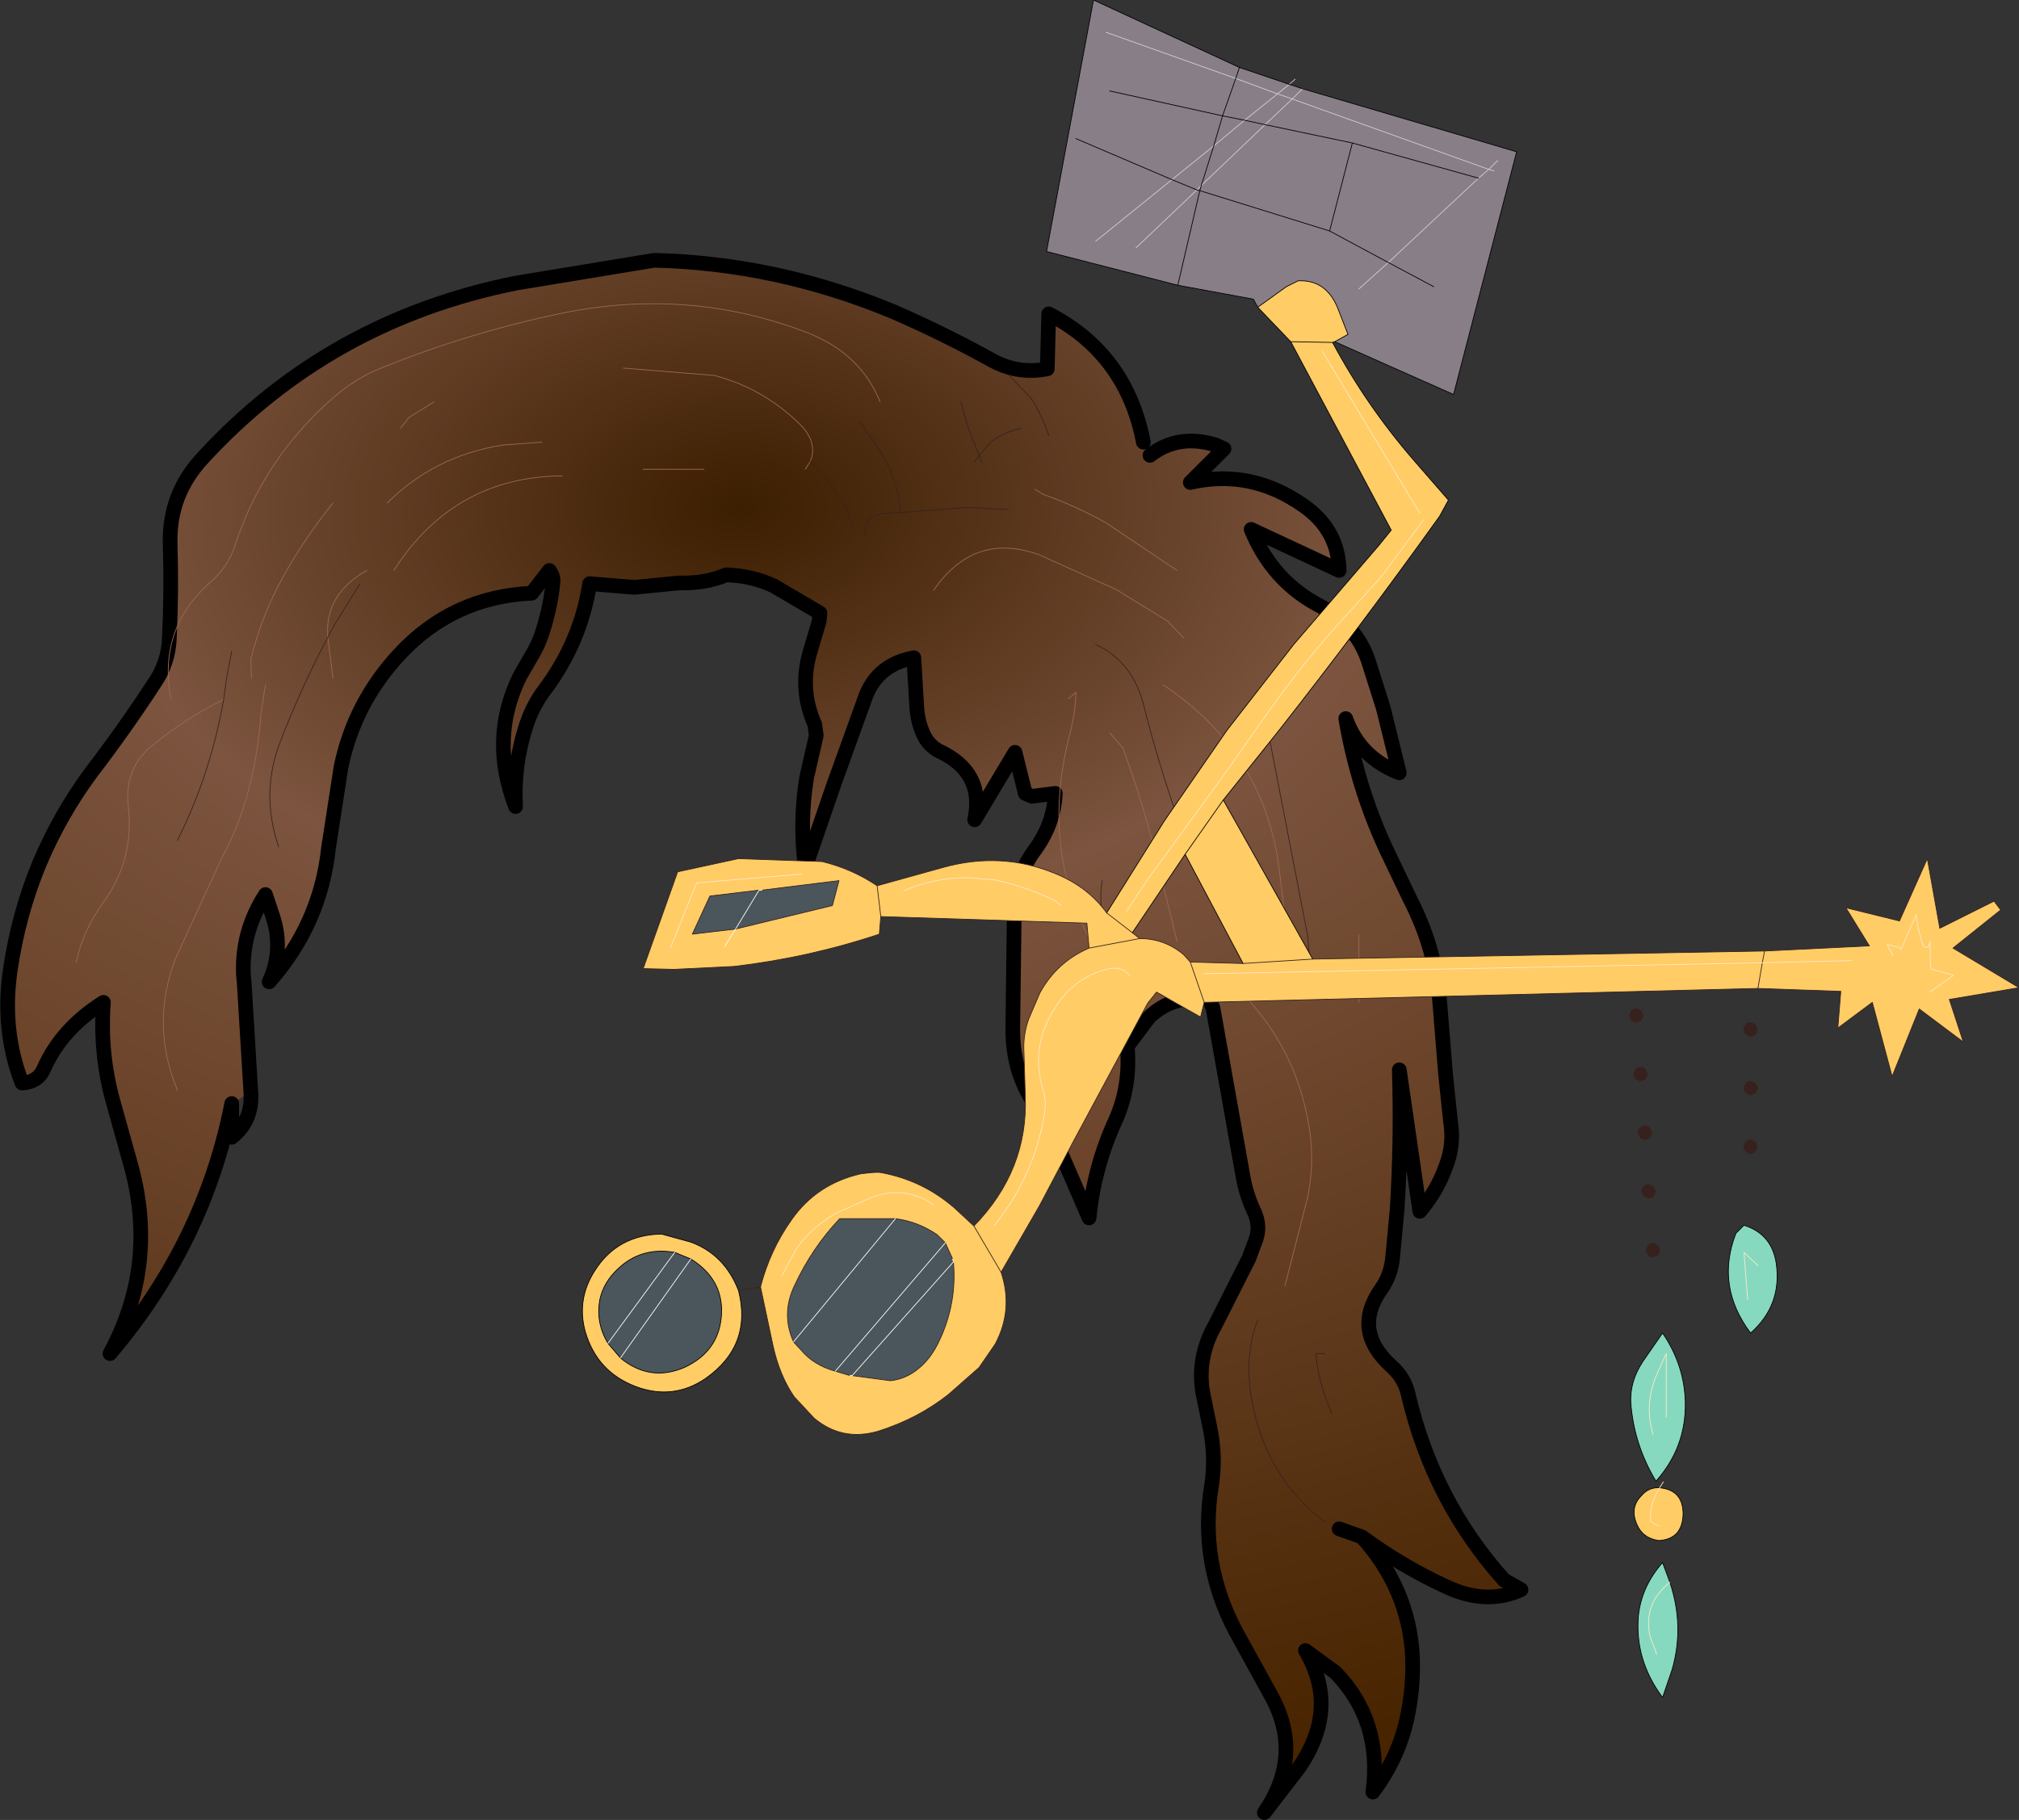 <?xml version="1.0" encoding="UTF-8" standalone="no"?>
<svg xmlns:xlink="http://www.w3.org/1999/xlink" height="124.1px" width="137.65px" xmlns="http://www.w3.org/2000/svg">
  <rect width="100%" height="100%" fill="#333333" stroke="none"/>
  <g transform="matrix(1.0, 0.0, 0.0, 1.0, 49.4, 66.05)">
    <path d="M-33.6 9.2 Q-35.45 18.65 -41.9 26.25 -38.55 20.05 -40.55 13.15 L-41.75 8.85 Q-42.6 5.65 -42.35 2.3 -45.2 4.1 -46.4 6.8 -46.8 7.75 -47.9 7.8 -49.3 4.2 -48.7 0.1 -48.15 -3.7 -46.7 -7.2 -45.3 -10.5 -43.2 -13.35 -40.9 -16.35 -38.85 -19.5 -37.9 -20.9 -37.85 -22.6 -37.7 -25.75 -37.8 -28.95 -37.9 -32.35 -35.55 -34.85 -26.95 -44.2 -14.2 -46.75 L-4.8 -48.3 Q3.55 -48.1 11.5 -44.8 14.95 -43.3 18.2 -41.5 20.0 -40.5 22.0 -40.9 L22.1 -44.65 Q27.4 -41.9 28.55 -35.9 L29.0 -35.0 Q30.95 -36.5 33.5 -35.7 L34.05 -35.45 31.75 -33.15 Q35.9 -34.1 39.5 -31.55 41.85 -29.9 41.9 -27.15 L35.9 -29.95 Q37.35 -26.4 40.65 -24.7 43.1 -23.4 43.9 -20.95 L44.9 -17.8 46.0 -13.35 Q43.3 -14.4 42.35 -17.05 43.15 -12.35 45.1 -8.15 L46.75 -4.7 Q48.45 -1.4 48.75 2.2 L49.15 7.15 49.5 10.5 Q49.75 12.05 49.15 13.55 48.55 15.2 47.4 16.55 L46.0 6.9 Q46.15 11.75 45.85 16.45 L45.55 19.65 Q45.45 20.85 44.8 21.8 42.75 24.65 45.45 27.1 46.35 27.9 46.6 29.0 48.3 36.3 53.15 41.7 L54.3 42.35 Q51.9 43.45 49.1 42.1 46.1 40.7 43.45 38.75 46.65 42.3 46.9 46.9 47.0 49.4 46.35 51.85 45.7 54.15 44.2 56.15 44.85 51.3 41.65 48.0 L39.6 46.5 Q41.95 50.45 39.15 54.5 L36.8 57.55 Q39.5 53.6 37.25 49.55 L34.8 45.1 Q32.35 40.4 33.2 35.25 33.5 33.3 33.1 31.35 L32.6 28.9 Q32.2 26.5 33.45 24.3 L35.75 19.75 36.25 18.4 Q36.55 17.45 36.05 16.45 35.55 15.35 35.35 14.2 L33.3 2.7 33.05 2.05 Q30.6 1.75 28.95 3.3 L27.45 5.3 Q27.7 8.0 26.65 10.35 25.2 13.5 24.85 17.0 L22.4 11.35 21.55 9.8 Q19.6 7.35 19.65 4.0 L19.75 -3.95 Q19.75 -6.1 21.05 -7.95 22.45 -9.8 22.55 -11.95 L20.95 -11.75 20.5 -11.95 19.8 -14.75 17.05 -10.15 Q17.75 -13.4 14.6 -14.85 14.05 -15.15 13.7 -15.7 13.15 -16.7 13.1 -17.9 L12.9 -21.2 Q10.5 -20.75 9.65 -18.65 L7.5 -12.7 5.5 -6.9 Q5.1 -10.0 5.6 -13.05 L6.25 -15.9 6.15 -16.65 Q5.1 -19.0 5.8 -21.5 L6.45 -23.7 6.5 -24.25 3.35 -26.1 Q1.85 -26.8 0.1 -26.85 -1.3 -26.25 -3.1 -26.3 L-6.15 -26.0 -9.2 -26.25 Q-9.8 -22.35 -12.2 -19.1 -13.05 -18.0 -13.5 -16.65 -14.4 -13.95 -14.25 -11.05 -16.05 -15.7 -13.95 -19.95 L-13.2 -21.25 Q-12.7 -22.05 -12.4 -23.0 -11.85 -24.75 -11.7 -26.35 -11.65 -26.75 -11.95 -27.15 L-13.15 -25.6 Q-18.55 -25.35 -22.2 -21.4 -25.25 -18.1 -26.15 -13.75 L-27.0 -8.25 Q-27.55 -3.05 -31.05 0.9 -30.05 -1.25 -30.8 -3.55 L-31.3 -5.05 Q-32.95 -2.5 -32.8 0.45 L-32.75 1.0 -32.3 8.4 -33.6 9.2 M31.3 -22.55 L30.2 -23.7 26.7 -25.85 21.5 -28.2 Q17.05 -29.85 14.25 -25.8 17.05 -29.85 21.5 -28.2 L26.7 -25.85 30.2 -23.7 31.3 -22.55 M30.85 -27.15 L26.0 -30.4 Q23.95 -31.55 21.7 -32.35 L21.15 -32.7 21.7 -32.35 Q23.95 -31.55 26.0 -30.4 L30.85 -27.15 M19.35 -40.5 L20.85 -38.95 Q21.65 -37.75 22.1 -36.35 21.65 -37.75 20.85 -38.95 L19.35 -40.5 M-6.9 -40.95 L-0.7 -40.45 Q2.55 -39.6 5.0 -37.25 6.4 -35.95 5.85 -34.6 L5.5 -34.05 5.85 -34.6 Q6.4 -35.95 5.0 -37.25 2.55 -39.6 -0.7 -40.45 L-6.9 -40.95 M19.35 -31.3 L16.55 -31.45 12.0 -31.1 11.05 -31.05 Q9.3 -30.95 9.65 -29.45 9.3 -30.95 11.05 -31.05 L12.0 -31.1 Q11.8 -33.75 10.15 -35.95 L9.2 -37.3 10.15 -35.95 Q11.8 -33.75 12.0 -31.1 L16.55 -31.45 19.35 -31.3 M17.05 -34.55 L17.35 -35.0 17.5 -34.55 17.35 -35.0 17.05 -34.55 M20.25 -36.85 Q19.1 -36.6 18.2 -35.95 L17.35 -35.0 16.6 -36.9 16.1 -38.65 16.6 -36.9 17.35 -35.0 18.2 -35.95 Q19.1 -36.6 20.25 -36.85 M8.75 -29.95 Q8.4 -31.65 7.0 -33.25 L5.85 -34.6 7.0 -33.25 Q8.4 -31.65 8.75 -29.95 M-37.75 -18.4 Q-38.65 -23.2 -35.05 -26.35 -33.85 -27.4 -33.4 -28.8 -31.45 -34.8 -26.6 -39.0 -25.1 -40.3 -23.3 -41.0 -17.35 -43.4 -11.05 -44.7 -2.45 -46.45 5.55 -43.4 9.25 -42.0 10.6 -38.65 9.25 -42.0 5.55 -43.4 -2.45 -46.45 -11.05 -44.7 -17.35 -43.4 -23.3 -41.0 -25.1 -40.3 -26.6 -39.0 -31.45 -34.8 -33.4 -28.8 -33.85 -27.4 -35.05 -26.35 -38.65 -23.2 -37.75 -18.4 M33.15 -5.55 Q31.55 -8.3 30.55 -11.25 29.45 -14.5 28.6 -17.85 27.85 -20.95 25.3 -22.1 27.85 -20.95 28.6 -17.85 29.45 -14.5 30.55 -11.25 31.55 -8.3 33.15 -5.55 M30.85 -1.85 L29.5 -7.35 Q28.55 -11.25 27.15 -15.05 L26.25 -16.1 27.15 -15.05 Q28.55 -11.25 29.5 -7.35 L30.85 -1.85 M26.7 0.9 Q21.2 -6.55 23.45 -15.65 23.95 -17.5 23.95 -18.85 L23.45 -18.4 23.95 -18.85 Q23.95 -17.5 23.45 -15.65 21.2 -6.55 26.7 0.9 M40.05 1.35 L39.75 -2.25 36.8 -17.5 39.75 -2.25 40.05 1.35 M29.45 1.35 L27.2 -1.0 Q25.25 -3.2 25.75 -6.0 25.25 -3.2 27.2 -1.0 L29.45 1.35 M-26.7 -31.75 Q-28.55 -29.45 -30.0 -26.9 -31.55 -24.15 -32.3 -21.1 L-32.25 -19.8 -32.3 -21.1 Q-31.55 -24.15 -30.0 -26.9 -28.55 -29.45 -26.7 -31.75 M-19.8 -38.65 L-21.5 -37.6 -22.1 -36.85 -21.5 -37.6 -19.8 -38.65 M-5.55 -34.05 L-4.6 -34.05 -1.4 -34.05 -4.6 -34.05 -5.55 -34.05 M-12.45 -35.9 L-15.15 -35.7 Q-19.8 -34.95 -23.0 -31.75 -19.8 -34.95 -15.15 -35.7 L-12.45 -35.9 M-44.2 -0.45 Q-43.75 -2.6 -42.3 -4.6 -40.25 -7.45 -40.65 -11.05 -40.95 -13.6 -39.1 -15.15 -36.8 -17.05 -34.15 -18.35 -36.8 -17.05 -39.1 -15.15 -40.95 -13.6 -40.65 -11.05 -40.25 -7.45 -42.3 -4.6 -43.75 -2.6 -44.2 -0.45 M38.65 0.0 L37.85 -6.45 Q36.95 -14.65 29.9 -19.35 36.95 -14.65 37.85 -6.45 L38.65 0.0 M-27.05 -22.6 L-26.6 -23.45 -24.85 -26.25 -26.6 -23.45 -27.05 -22.6 Q-28.9 -19.1 -30.3 -15.45 -31.65 -11.95 -30.4 -8.3 -31.65 -11.95 -30.3 -15.45 -28.9 -19.1 -27.05 -22.6 L-27.05 -22.55 -26.7 -19.8 -27.05 -22.55 -27.05 -22.6 Q-27.3 -25.5 -24.4 -27.15 -27.3 -25.5 -27.05 -22.6 M-33.6 -21.65 L-33.95 -19.8 -34.15 -18.35 -33.95 -19.8 -33.6 -21.65 M-31.3 -19.35 L-31.6 -17.5 Q-31.75 -15.2 -32.25 -13.0 -32.9 -10.1 -34.3 -7.5 L-37.45 -0.65 Q-39.15 3.85 -37.3 8.3 -39.15 3.85 -37.45 -0.65 L-34.3 -7.5 Q-32.9 -10.1 -32.25 -13.0 -31.75 -15.2 -31.6 -17.5 L-31.3 -19.35 M-34.15 -18.35 Q-35.05 -13.25 -37.3 -8.75 -35.05 -13.25 -34.15 -18.35 M43.25 -2.3 L43.25 0.0 43.25 2.3 43.25 0.0 43.25 -2.3 M-11.05 -33.6 Q-18.45 -33.55 -22.55 -27.15 -18.45 -33.55 -11.05 -33.6 M41.9 38.2 L43.45 38.75 41.9 38.2 M38.2 21.65 L39.75 15.6 Q40.3 12.9 39.75 10.25 38.85 5.45 35.45 1.85 38.85 5.45 39.75 10.25 40.3 12.9 39.75 15.6 L38.2 21.65 M41.4 30.35 Q40.5 28.3 40.3 26.25 L40.95 26.25 40.3 26.25 Q40.5 28.3 41.4 30.35 M40.95 37.75 Q36.9 34.7 35.95 29.45 35.4 26.4 36.35 23.95 35.4 26.4 35.95 29.45 36.9 34.7 40.95 37.75" fill="url(#gradient0)" fill-rule="evenodd" stroke="none"/>
    <path d="M-33.6 9.2 Q-35.45 18.65 -41.9 26.25 -38.55 20.05 -40.55 13.15 L-41.75 8.85 Q-42.6 5.65 -42.35 2.3 -45.2 4.1 -46.4 6.8 -46.8 7.75 -47.9 7.8 -49.3 4.2 -48.7 0.1 -48.15 -3.7 -46.7 -7.2 -45.3 -10.5 -43.2 -13.35 -40.9 -16.35 -38.85 -19.5 -37.9 -20.9 -37.85 -22.6 -37.7 -25.75 -37.8 -28.95 -37.9 -32.35 -35.55 -34.85 -26.95 -44.2 -14.2 -46.75 L-4.8 -48.3 Q3.55 -48.1 11.5 -44.8 14.95 -43.3 18.2 -41.5 20.0 -40.5 22.0 -40.9 L22.1 -44.65 Q27.4 -41.9 28.55 -35.9 M29.0 -35.0 Q30.95 -36.5 33.5 -35.7 L34.05 -35.45 31.75 -33.15 Q35.9 -34.1 39.5 -31.55 41.85 -29.9 41.9 -27.15 L35.9 -29.95 Q37.35 -26.4 40.65 -24.7 43.1 -23.4 43.9 -20.95 L44.9 -17.8 46.0 -13.35 Q43.3 -14.4 42.35 -17.05 43.15 -12.35 45.1 -8.15 L46.75 -4.7 Q48.45 -1.4 48.75 2.2 L49.15 7.15 49.5 10.5 Q49.75 12.05 49.15 13.55 48.55 15.2 47.4 16.55 L46.0 6.9 Q46.15 11.75 45.85 16.45 L45.55 19.65 Q45.45 20.85 44.8 21.8 42.75 24.65 45.45 27.1 46.35 27.9 46.6 29.0 48.3 36.3 53.15 41.7 L54.3 42.35 Q51.9 43.45 49.1 42.1 46.1 40.7 43.45 38.75 46.65 42.3 46.9 46.9 47.0 49.4 46.35 51.85 45.7 54.15 44.2 56.15 44.85 51.3 41.65 48.0 L39.6 46.5 Q41.95 50.45 39.15 54.5 L36.8 57.55 Q39.5 53.6 37.25 49.55 L34.8 45.1 Q32.35 40.4 33.2 35.25 33.5 33.3 33.1 31.35 L32.6 28.9 Q32.2 26.5 33.45 24.3 L35.75 19.75 36.25 18.4 Q36.55 17.45 36.05 16.45 35.55 15.35 35.35 14.2 L33.3 2.7 33.05 2.05 Q30.6 1.75 28.95 3.3 L27.45 5.3 Q27.7 8.0 26.65 10.35 25.2 13.5 24.85 17.0 L22.4 11.35 21.55 9.8 Q19.6 7.35 19.65 4.0 L19.75 -3.95 Q19.75 -6.1 21.05 -7.95 22.45 -9.8 22.55 -11.95 L20.95 -11.75 20.5 -11.95 19.8 -14.75 17.05 -10.15 Q17.75 -13.4 14.6 -14.85 14.05 -15.15 13.7 -15.7 13.15 -16.7 13.1 -17.9 L12.9 -21.2 Q10.5 -20.75 9.65 -18.65 L7.5 -12.7 5.5 -6.9 Q5.1 -10.0 5.6 -13.05 L6.25 -15.9 6.15 -16.65 Q5.1 -19.0 5.8 -21.5 L6.45 -23.7 6.5 -24.25 3.35 -26.1 Q1.85 -26.8 0.1 -26.85 -1.3 -26.25 -3.1 -26.3 L-6.15 -26.0 -9.2 -26.25 Q-9.8 -22.35 -12.2 -19.1 -13.05 -18.0 -13.5 -16.65 -14.4 -13.95 -14.25 -11.05 -16.05 -15.7 -13.95 -19.95 L-13.2 -21.25 Q-12.7 -22.05 -12.4 -23.0 -11.85 -24.75 -11.7 -26.35 -11.65 -26.75 -11.95 -27.15 L-13.15 -25.6 Q-18.55 -25.35 -22.2 -21.4 -25.25 -18.1 -26.15 -13.75 L-27.0 -8.25 Q-27.55 -3.05 -31.05 0.9 -30.05 -1.25 -30.8 -3.55 L-31.3 -5.05 Q-32.95 -2.5 -32.8 0.45 L-32.75 1.0 -32.3 8.4 Q-32.15 10.35 -33.6 11.5 L-33.6 9.2 M43.45 38.75 L41.9 38.2" fill="none" stroke="#000000" stroke-linecap="round" stroke-linejoin="round" stroke-width="1.0"/>
    <path d="M21.15 -32.7 L21.7 -32.35 Q23.95 -31.55 26.0 -30.4 L30.85 -27.15 M14.25 -25.8 Q17.05 -29.85 21.5 -28.2 L26.7 -25.85 30.2 -23.7 31.3 -22.55 M5.5 -34.05 L5.85 -34.6 Q6.4 -35.95 5.0 -37.25 2.55 -39.6 -0.7 -40.45 L-6.9 -40.95 M10.6 -38.65 Q9.25 -42.0 5.55 -43.4 -2.45 -46.45 -11.05 -44.7 -17.35 -43.4 -23.3 -41.0 -25.1 -40.3 -26.6 -39.0 -31.45 -34.8 -33.4 -28.8 -33.85 -27.4 -35.05 -26.35 -38.65 -23.2 -37.75 -18.4 M23.45 -18.4 L23.95 -18.85 Q23.95 -17.5 23.45 -15.65 21.2 -6.55 26.7 0.9 M26.25 -16.1 L27.15 -15.05 Q28.55 -11.25 29.5 -7.35 L30.85 -1.85 M29.9 -19.35 Q36.95 -14.65 37.85 -6.45 L38.65 0.0 M-34.15 -18.35 Q-36.8 -17.05 -39.1 -15.15 -40.95 -13.6 -40.65 -11.05 -40.25 -7.45 -42.3 -4.6 -43.75 -2.6 -44.2 -0.45 M-23.0 -31.75 Q-19.8 -34.95 -15.15 -35.7 L-12.45 -35.9 M-1.4 -34.05 L-4.6 -34.05 -5.55 -34.05 M-22.1 -36.85 L-21.5 -37.6 -19.8 -38.65 M-32.25 -19.8 L-32.3 -21.1 Q-31.55 -24.15 -30.0 -26.9 -28.55 -29.45 -26.7 -31.75 M-27.05 -22.6 L-27.05 -22.55 -26.7 -19.8 M-37.3 8.3 Q-39.15 3.85 -37.45 -0.65 L-34.3 -7.5 Q-32.9 -10.1 -32.25 -13.0 -31.75 -15.2 -31.6 -17.5 L-31.3 -19.35 M-22.55 -27.15 Q-18.45 -33.55 -11.05 -33.6 M-24.4 -27.15 Q-27.3 -25.5 -27.05 -22.6 M43.25 2.3 L43.25 0.0 43.25 -2.3 M35.45 1.85 Q38.85 5.45 39.75 10.25 40.3 12.9 39.75 15.6 L38.2 21.65" fill="none" stroke="#a06752" stroke-linecap="round" stroke-linejoin="round" stroke-width="0.05"/>
    <path d="M22.1 -36.35 Q21.65 -37.75 20.85 -38.95 L19.35 -40.5 M5.85 -34.6 L7.0 -33.25 Q8.4 -31.65 8.75 -29.95 M16.1 -38.65 L16.6 -36.9 17.35 -35.0 18.2 -35.95 Q19.1 -36.6 20.25 -36.85 M17.5 -34.55 L17.35 -35.0 17.05 -34.55 M9.65 -29.45 Q9.3 -30.95 11.05 -31.05 L12.0 -31.1 Q11.8 -33.75 10.15 -35.95 L9.2 -37.3 M12.0 -31.1 L16.55 -31.45 19.35 -31.3 M25.3 -22.1 Q27.85 -20.95 28.6 -17.85 29.45 -14.5 30.55 -11.25 31.55 -8.3 33.15 -5.55 M25.75 -6.0 Q25.25 -3.2 27.2 -1.0 L29.45 1.35 M36.8 -17.5 L39.75 -2.25 40.05 1.35 M-27.05 -22.6 Q-28.9 -19.1 -30.3 -15.45 -31.65 -11.95 -30.4 -8.3 M-24.85 -26.25 L-26.6 -23.45 -27.05 -22.6 M-34.15 -18.35 L-33.95 -19.8 -33.6 -21.65 M-37.3 -8.75 Q-35.05 -13.25 -34.15 -18.35 M36.35 23.95 Q35.4 26.4 35.95 29.45 36.9 34.7 40.95 37.75 M40.95 26.25 L40.3 26.25 Q40.5 28.3 41.4 30.35" fill="none" stroke="#37211e" stroke-linecap="round" stroke-linejoin="round" stroke-width="0.05"/>
    <path d="M51.4 -53.9 L42.8 -56.3 36.85 -57.55 42.8 -56.3 51.4 -53.9 52.1 -54.5 38.7 -59.3 36.85 -57.55 38.7 -59.3 52.1 -54.5 51.4 -53.9 45.25 -48.15 51.4 -53.9 M35.45 -57.85 L36.85 -57.55 35.45 -57.85 33.35 -56.1 35.45 -57.85 33.95 -58.15 34.85 -60.7 33.95 -58.15 35.45 -57.85 37.7 -59.65 34.85 -60.7 26.0 -63.85 34.85 -60.7 37.7 -59.65 35.45 -57.85 M32.5 -53.4 L33.35 -56.1 32.5 -53.4 36.85 -57.55 32.5 -53.4 32.4 -53.05 41.25 -50.3 42.8 -56.3 41.25 -50.3 32.4 -53.05 32.5 -53.4 32.2 -53.1 32.5 -53.4 M52.45 -54.4 L52.1 -54.5 52.7 -55.1 52.1 -54.5 52.45 -54.4 M38.5 -60.3 L39.4 -60.0 38.7 -59.3 37.7 -59.65 38.5 -60.3 37.7 -59.65 38.7 -59.3 39.4 -60.0 54.0 -55.7 49.7 -39.15 41.6 -42.75 42.5 -43.25 41.8 -45.05 Q41.0 -47.0 39.1 -46.9 L38.3 -46.5 36.35 -45.1 36.05 -45.65 30.9 -46.6 21.95 -48.9 25.15 -66.05 35.1 -61.45 38.5 -60.3 M33.35 -56.1 L33.95 -58.15 33.35 -56.1 30.5 -53.8 33.35 -56.1 M32.2 -53.1 L30.5 -53.8 32.2 -53.1 32.4 -53.05 30.9 -46.6 32.4 -53.05 32.2 -53.1 28.05 -49.15 32.2 -53.1 M34.85 -60.7 L35.1 -61.45 34.85 -60.7 M23.95 -56.6 L30.5 -53.8 23.95 -56.6 M25.3 -49.6 L30.5 -53.8 25.3 -49.6 M26.25 -59.85 L33.95 -58.15 26.25 -59.85 M45.25 -48.15 L48.35 -46.5 45.25 -48.15 43.25 -46.35 45.25 -48.15 41.25 -50.3 45.25 -48.15" fill="#887e88" fill-rule="evenodd" stroke="none"/>
    <path d="M41.6 -42.75 L41.45 -42.7 Q43.75 -38.4 47.0 -34.65 L49.35 -31.95 48.75 -30.85 Q43.45 -23.45 37.8 -16.25 L34.0 -11.5 40.1 -0.65 70.9 -1.2 78.05 -1.55 76.45 -4.15 80.1 -3.25 82.0 -7.5 82.85 -2.75 86.55 -4.6 87.0 -4.0 83.75 -1.4 88.25 1.3 83.5 2.1 84.45 5.0 81.45 2.75 79.6 7.35 78.25 2.3 75.9 4.05 76.1 1.55 70.45 1.35 32.7 2.3 32.45 3.3 29.45 1.6 28.85 2.35 23.85 11.65 21.45 16.2 18.85 20.7 Q19.7 23.25 18.45 25.6 L17.35 27.2 15.25 29.05 Q13.15 30.7 10.45 31.55 8.0 32.25 6.1 30.65 L4.75 29.2 Q3.75 27.75 3.3 25.7 L2.45 21.7 Q3.1 19.2 4.55 17.15 6.25 14.7 9.25 14.0 L10.6 13.9 Q13.45 14.4 15.65 16.3 L17.0 17.55 Q20.7 13.75 20.5 8.7 L20.4 5.35 Q20.4 4.35 20.75 3.4 L21.5 1.65 Q22.65 -0.45 24.85 -1.4 L24.7 -3.1 10.65 -3.55 10.55 -2.35 Q5.75 -0.75 0.65 -0.15 L-3.45 0.05 -5.55 0.0 -3.2 -6.6 0.95 -7.5 6.65 -7.3 Q8.7 -6.8 10.4 -5.65 L10.65 -3.55 10.4 -5.65 14.9 -6.9 Q18.85 -8.0 22.5 -6.5 24.75 -5.6 26.05 -3.8 L30.0 -10.1 34.25 -16.25 38.8 -22.1 44.6 -28.85 45.45 -29.9 38.6 -42.75 36.35 -45.1 38.3 -46.5 39.1 -46.9 Q41.0 -47.0 41.8 -45.05 L42.5 -43.25 41.6 -42.75 M0.95 21.95 Q1.9 25.7 -1.3 27.95 -3.5 29.45 -6.05 28.5 -8.7 27.5 -9.5 24.75 -10.1 22.55 -8.85 20.6 -7.3 18.15 -4.3 18.1 L-2.3 18.65 Q0.0 19.5 0.95 21.95 M41.45 -42.7 L38.6 -42.75 41.45 -42.7 M0.75 -2.7 L7.35 -4.3 7.8 -6.0 2.55 -5.35 2.35 -5.35 -1.0 -4.95 -2.2 -2.35 0.75 -2.7 0.0 -1.5 0.75 -2.7 M27.4 -3.9 L28.75 -5.95 34.0 -13.15 36.75 -17.05 Q39.5 -21.0 42.75 -24.5 L44.75 -26.7 47.65 -30.6 44.75 -26.7 42.75 -24.5 Q39.5 -21.0 36.75 -17.05 L34.0 -13.15 28.75 -5.95 27.4 -3.9 M12.2 -5.3 Q14.25 -6.2 16.55 -6.2 L18.45 -6.05 Q20.65 -5.55 22.5 -4.65 L22.95 -4.3 22.5 -4.65 Q20.65 -5.55 18.45 -6.05 L16.55 -6.2 Q14.25 -6.2 12.2 -5.3 M28.3 -2.05 L24.85 -1.4 28.3 -2.05 Q30.0 -2.05 31.3 -0.95 L31.75 -0.45 35.35 -0.35 31.4 -7.8 34.0 -11.5 31.4 -7.8 27.8 -2.45 28.3 -2.05 M26.05 -3.8 L27.8 -2.45 26.05 -3.8 M40.1 -0.65 L35.35 -0.35 40.1 -0.65 M32.7 2.3 L31.75 -0.45 32.7 2.3 M40.75 -42.1 L47.4 -31.05 40.75 -42.1 M70.75 -0.4 L70.9 -1.2 70.75 -0.4 76.85 -0.55 70.75 -0.4 70.45 1.35 70.75 -0.4 32.65 0.35 70.75 -0.4 M79.65 -0.9 L79.25 -1.65 80.05 -1.45 80.2 -1.3 81.25 -3.7 Q81.35 -2.55 81.75 -1.5 L82.05 -1.45 82.2 -1.85 82.2 -0.2 82.3 0.05 83.8 0.45 82.15 1.6 83.8 0.45 82.3 0.05 82.2 -0.2 82.2 -1.85 82.05 -1.45 81.75 -1.5 Q81.35 -2.55 81.25 -3.7 L80.2 -1.3 80.05 -1.45 79.25 -1.65 79.65 -0.9 M63.75 35.4 Q65.35 35.55 65.35 37.2 65.3 38.9 63.7 39.0 62.6 38.85 62.2 37.9 61.7 36.75 62.5 35.95 63.0 35.35 63.75 35.4 63.0 36.6 63.15 37.7 L63.45 37.9 63.75 38.0 63.45 37.9 63.15 37.7 Q63.0 36.6 63.75 35.4 M18.4 17.5 Q21.1 14.15 21.8 9.95 21.95 9.15 21.75 8.4 20.85 5.55 22.3 3.05 23.7 0.55 26.25 0.0 27.15 -0.15 27.6 0.45 27.15 -0.15 26.25 0.0 23.7 0.55 22.3 3.05 20.85 5.55 21.75 8.4 21.95 9.15 21.8 9.95 21.1 14.15 18.4 17.5 M18.85 20.7 L17.0 17.55 18.85 20.7 M3.9 20.95 L4.9 19.1 Q5.95 17.6 7.65 16.65 L10.15 15.55 Q12.35 14.8 14.25 16.1 12.35 14.8 10.15 15.55 L7.65 16.65 Q5.95 17.6 4.9 19.1 L3.9 20.95 M15.55 19.8 L15.05 18.7 14.5 18.15 Q13.2 17.25 11.65 17.05 L7.85 17.05 Q5.95 19.05 4.75 21.65 3.85 23.55 4.7 25.45 L5.25 26.05 Q6.1 27.05 7.55 27.45 L8.55 27.75 8.7 27.75 11.3 28.1 Q12.35 28.0 13.25 27.25 14.1 26.55 14.65 25.35 15.85 22.8 15.6 20.0 L15.55 19.8 M-3.7 -1.4 L-1.9 -5.85 5.3 -6.45 -1.9 -5.85 -3.7 -1.4 M-0.2 23.35 Q-0.2 21.1 -2.3 19.8 L-3.4 19.35 Q-5.7 18.95 -7.3 20.5 -8.25 21.4 -8.5 22.55 -8.8 24.15 -7.95 25.55 L-7.1 26.55 Q-5.1 28.2 -2.75 27.2 -0.25 26.05 -0.2 23.35" fill="#ffcc66" fill-rule="evenodd" stroke="none"/>
    <path d="M2.55 -5.35 L7.8 -6.0 7.35 -4.3 0.75 -2.7 2.35 -5.35 0.75 -2.7 -2.2 -2.35 -1.0 -4.95 2.35 -5.35 2.55 -5.35 M8.55 27.75 L7.55 27.45 Q6.1 27.05 5.25 26.05 L4.7 25.45 Q3.85 23.55 4.75 21.65 5.95 19.05 7.85 17.05 L11.65 17.05 Q13.2 17.25 14.5 18.15 L15.05 18.7 15.55 19.8 15.6 20.0 Q15.85 22.8 14.65 25.35 14.1 26.55 13.25 27.25 12.35 28.0 11.3 28.1 L8.7 27.75 8.55 27.75 M8.7 27.75 L15.6 20.0 8.7 27.75 M11.65 17.05 L4.7 25.45 11.65 17.05 M15.05 18.7 L7.55 27.45 15.05 18.7 M-0.2 23.35 Q-0.25 26.05 -2.75 27.2 -5.1 28.2 -7.1 26.55 L-7.95 25.55 Q-8.8 24.15 -8.5 22.55 -8.25 21.4 -7.3 20.5 -5.7 18.95 -3.4 19.35 L-2.3 19.8 Q-0.2 21.1 -0.2 23.35 M-3.4 19.35 L-7.95 25.55 -3.4 19.35 M-2.3 19.8 L-7.1 26.55 -2.3 19.8" fill="#a8e4fb" fill-opacity="0.2" fill-rule="evenodd" stroke="none"/>
    <path d="M69.75 22.55 L69.5 19.35 70.45 20.25 69.5 19.35 69.75 22.55 M69.5 17.5 Q71.4 18.1 71.7 20.1 72.1 22.95 69.95 24.85 67.55 21.65 68.95 18.05 L69.5 17.5 M63.3 31.75 Q62.7 29.8 63.5 27.8 L64.2 26.25 64.2 30.6 64.2 26.25 63.5 27.8 Q62.7 29.8 63.3 31.75 M62.6 26.8 L63.95 24.85 Q65.45 27.05 65.5 29.6 65.55 32.65 63.5 34.95 62.05 32.55 61.8 29.8 61.65 28.25 62.6 26.8 M64.45 41.85 Q65.45 44.85 64.6 47.8 L63.95 49.7 Q62.05 47.15 62.3 44.15 62.5 42.15 63.95 40.5 L64.45 41.85 Q62.6 43.3 63.1 45.55 L63.55 46.75 63.1 45.55 Q62.6 43.3 64.45 41.85" fill="#86d9bf" fill-rule="evenodd" stroke="none"/>
    <path d="M51.4 -53.9 L52.1 -54.5 38.7 -59.3 36.85 -57.55 M35.45 -57.85 L33.35 -56.1 30.5 -53.8 25.3 -49.6 M32.5 -53.4 L36.85 -57.55 M52.7 -55.1 L52.1 -54.5 52.45 -54.4 M38.5 -60.3 L37.7 -59.65 38.7 -59.3 39.4 -60.0 M38.5 -60.3 L38.9 -60.65 M35.45 -57.85 L37.7 -59.65 34.85 -60.7 26.0 -63.85 M32.2 -53.1 L32.5 -53.4 M45.25 -48.15 L43.25 -46.35 M32.2 -53.1 L28.05 -49.15 M45.25 -48.15 L51.4 -53.9" fill="none" stroke="#d1d0d2" stroke-linecap="round" stroke-linejoin="round" stroke-width="0.05"/>
    <path d="M36.85 -57.55 L42.8 -56.3 51.4 -53.9 M36.85 -57.55 L35.45 -57.85 M33.35 -56.1 L32.5 -53.4 32.4 -53.05 41.25 -50.3 42.8 -56.3 M39.4 -60.0 L38.5 -60.3 35.1 -61.45 25.15 -66.05 21.95 -48.9 30.9 -46.6 36.05 -45.65 36.35 -45.1 38.3 -46.5 39.1 -46.9 Q41.0 -47.0 41.8 -45.05 L42.5 -43.25 41.6 -42.75 41.45 -42.7 Q43.75 -38.4 47.0 -34.65 L49.35 -31.95 48.75 -30.85 Q43.45 -23.45 37.8 -16.25 L34.0 -11.5 40.1 -0.65 M39.4 -60.0 L54.0 -55.7 49.7 -39.15 41.6 -42.75 M0.95 21.95 Q1.9 25.7 -1.3 27.95 -3.5 29.45 -6.05 28.5 -8.7 27.5 -9.5 24.75 -10.1 22.55 -8.85 20.6 -7.3 18.15 -4.3 18.1 L-2.3 18.65 Q0.0 19.5 0.95 21.95 M34.85 -60.7 L33.95 -58.15 35.45 -57.85 M33.95 -58.15 L33.35 -56.1 M30.5 -53.8 L32.2 -53.1 32.4 -53.05 30.9 -46.6 M35.1 -61.45 L34.85 -60.7 M30.5 -53.8 L23.95 -56.6 M33.95 -58.15 L26.25 -59.85 M36.35 -45.1 L38.6 -42.75 41.45 -42.7 M26.05 -3.8 L30.0 -10.1 34.25 -16.25 38.8 -22.1 44.6 -28.85 45.45 -29.9 38.6 -42.75 M31.4 -7.8 L35.35 -0.35 M31.4 -7.8 L34.0 -11.5 M27.8 -2.45 L31.4 -7.8 M48.35 -46.5 L45.25 -48.15 41.25 -50.3 M69.5 17.5 Q71.4 18.1 71.7 20.1 72.1 22.95 69.95 24.85 67.55 21.65 68.95 18.05 L69.5 17.5 M62.6 26.8 L63.95 24.85 Q65.45 27.05 65.5 29.6 65.55 32.65 63.5 34.95 62.05 32.55 61.8 29.8 61.65 28.25 62.6 26.8 M63.75 35.4 Q63.0 35.35 62.5 35.95 61.7 36.75 62.2 37.9 62.6 38.85 63.7 39.0 65.3 38.9 65.35 37.2 65.35 35.55 63.75 35.4 M64.45 41.85 Q65.45 44.85 64.6 47.8 L63.95 49.7 Q62.05 47.15 62.3 44.15 62.5 42.15 63.95 40.5 L64.45 41.85 M-0.2 23.35 Q-0.25 26.05 -2.75 27.2 -5.1 28.2 -7.1 26.55 L-7.95 25.55 Q-8.8 24.15 -8.5 22.55 -8.25 21.4 -7.3 20.5 -5.7 18.95 -3.4 19.35 L-2.3 19.8 Q-0.2 21.1 -0.2 23.35" fill="none" stroke="#000000" stroke-linecap="round" stroke-linejoin="round" stroke-width="0.05"/>
    <path d="M40.1 -0.65 L70.9 -1.2 78.05 -1.55 76.45 -4.15 80.1 -3.25 82.0 -7.5 82.85 -2.75 86.55 -4.6 87.0 -4.0 83.75 -1.4 88.25 1.3 83.5 2.1 84.45 5.0 81.45 2.75 79.6 7.35 78.25 2.3 75.9 4.05 76.1 1.55 70.45 1.35 32.7 2.3 32.45 3.3 29.45 1.6 28.85 2.35 23.85 11.65 21.45 16.2 18.85 20.7 Q19.7 23.25 18.45 25.6 L17.35 27.2 15.25 29.05 Q13.15 30.7 10.45 31.55 8.0 32.25 6.1 30.65 L4.75 29.2 Q3.75 27.75 3.3 25.7 L2.45 21.7 0.95 21.95 M0.75 -2.7 L7.35 -4.3 7.8 -6.0 2.55 -5.35 M10.4 -5.65 Q8.7 -6.8 6.65 -7.3 L0.95 -7.5 -3.2 -6.6 -5.55 0.0 -3.45 0.05 0.65 -0.15 Q5.75 -0.75 10.55 -2.35 L10.65 -3.55 10.4 -5.65 14.9 -6.9 Q18.85 -8.0 22.5 -6.5 24.75 -5.6 26.05 -3.8 M10.65 -3.55 L24.7 -3.1 24.85 -1.4 28.3 -2.05 27.8 -2.45 26.05 -3.8 M35.35 -0.35 L40.1 -0.65 M31.75 -0.45 L31.3 -0.95 Q30.0 -2.05 28.3 -2.05 M35.35 -0.35 L31.75 -0.45 32.7 2.3 M70.9 -1.2 L70.75 -0.4 70.45 1.35 M24.85 -1.4 Q22.65 -0.45 21.5 1.65 L20.75 3.4 Q20.4 4.35 20.4 5.35 L20.5 8.7 Q20.7 13.75 17.0 17.55 L18.85 20.7 M9.25 14.0 Q6.25 14.7 4.55 17.15 3.1 19.2 2.45 21.7 M8.55 27.75 L7.55 27.45 Q6.1 27.05 5.25 26.05 L4.7 25.45 Q3.85 23.55 4.75 21.65 5.95 19.05 7.85 17.05 L11.65 17.05 Q13.2 17.25 14.5 18.15 L15.05 18.7 15.55 19.8 M15.6 20.0 Q15.85 22.8 14.65 25.35 14.1 26.55 13.25 27.25 12.35 28.0 11.3 28.1 L8.7 27.75 M17.0 17.55 L15.65 16.3 Q13.45 14.4 10.6 13.9 M9.25 14.0 L10.15 13.85 10.6 13.9 M2.35 -5.35 L-1.0 -4.95 -2.2 -2.35 0.75 -2.7" fill="none" stroke="#37211e" stroke-linecap="round" stroke-linejoin="round" stroke-width="0.05"/>
    <path d="M2.55 -5.35 L2.35 -5.35 0.75 -2.7 0.0 -1.5 M15.55 19.8 L15.6 20.0 8.7 27.75 8.55 27.75 M7.55 27.45 L15.05 18.7 M4.7 25.45 L11.65 17.05 M-7.1 26.55 L-2.3 19.8 M-7.95 25.55 L-3.4 19.35" fill="none" stroke="#ffffff" stroke-linecap="round" stroke-linejoin="round" stroke-width="0.05"/>
    <path d="M22.95 -4.3 L22.5 -4.65 Q20.65 -5.55 18.45 -6.05 L16.55 -6.2 Q14.25 -6.2 12.2 -5.3 M47.65 -30.6 L44.75 -26.7 42.75 -24.5 Q39.5 -21.0 36.75 -17.05 L34.0 -13.15 28.75 -5.95 27.4 -3.9 M47.4 -31.05 L40.75 -42.1 M70.75 -0.4 L76.85 -0.55 M82.15 1.6 L83.8 0.45 82.3 0.05 82.2 -0.2 82.2 -1.85 82.05 -1.45 81.75 -1.5 Q81.35 -2.55 81.25 -3.7 L80.2 -1.3 80.05 -1.45 79.25 -1.65 79.65 -0.9 M70.45 20.25 L69.5 19.35 69.75 22.55 M64.2 30.6 L64.2 26.25 63.5 27.8 Q62.7 29.8 63.3 31.75 M63.75 35.4 Q63.0 36.6 63.15 37.7 L63.45 37.9 63.75 38.0 M64.0 35.0 L63.75 35.4 M64.45 41.85 Q62.6 43.3 63.1 45.55 L63.55 46.75 M27.6 0.45 Q27.15 -0.15 26.25 0.0 23.7 0.55 22.3 3.05 20.85 5.55 21.75 8.4 21.95 9.15 21.8 9.95 21.1 14.15 18.4 17.5 M14.25 16.1 Q12.35 14.8 10.15 15.55 L7.65 16.65 Q5.95 17.6 4.9 19.1 L3.9 20.95 M32.65 0.35 L70.75 -0.4 M5.3 -6.45 L-1.9 -5.85 -3.7 -1.4" fill="none" stroke="#ffeac8" stroke-linecap="round" stroke-linejoin="round" stroke-width="0.05"/>
    <path d="M70.3 3.8 L70.45 4.15 70.3 4.5 69.95 4.65 69.6 4.5 69.45 4.15 69.6 3.8 Q69.75 3.65 69.95 3.65 L70.3 3.8 M61.8 2.85 Q61.95 2.7 62.15 2.7 L62.5 2.85 62.65 3.2 62.5 3.55 62.15 3.7 61.8 3.55 61.65 3.2 61.8 2.85 M62.8 6.85 L62.95 7.2 62.8 7.55 62.45 7.7 62.1 7.55 61.95 7.2 62.1 6.85 Q62.25 6.7 62.45 6.7 62.65 6.7 62.8 6.85 M62.4 10.85 Q62.55 10.7 62.75 10.7 62.95 10.7 63.1 10.85 L63.25 11.2 63.1 11.55 62.75 11.7 62.4 11.55 62.25 11.2 Q62.25 11.0 62.4 10.85 M70.3 7.8 L70.45 8.15 70.3 8.5 69.95 8.65 69.6 8.5 69.45 8.15 69.6 7.8 Q69.75 7.65 69.95 7.65 L70.3 7.8 M69.6 11.8 Q69.75 11.65 69.95 11.65 L70.3 11.8 70.45 12.15 70.3 12.5 69.95 12.65 69.6 12.5 69.45 12.15 69.6 11.8 M62.65 14.85 Q62.8 14.7 63.0 14.7 L63.35 14.85 63.5 15.2 63.35 15.55 63.0 15.7 62.65 15.55 62.5 15.2 Q62.5 15.0 62.65 14.85 M62.95 18.85 Q63.1 18.7 63.3 18.7 L63.65 18.85 63.8 19.2 63.65 19.55 63.3 19.7 Q63.1 19.7 62.95 19.55 L62.8 19.2 62.95 18.85" fill="#37211e" fill-rule="evenodd" stroke="none"/>
  </g>
  <defs>
    <radialGradient cx="0" cy="0" gradientTransform="matrix(0.003, 0.108, -0.167, 0.004, 1.0, -31.5)" gradientUnits="userSpaceOnUse" id="gradient0" r="819.2" spreadMethod="pad">
      <stop offset="0.0" stop-color="#3c1e00"/>
      <stop offset="0.318" stop-color="#7c543f"/>
      <stop offset="1.0" stop-color="#482400"/>
    </radialGradient>
  </defs>
</svg>
